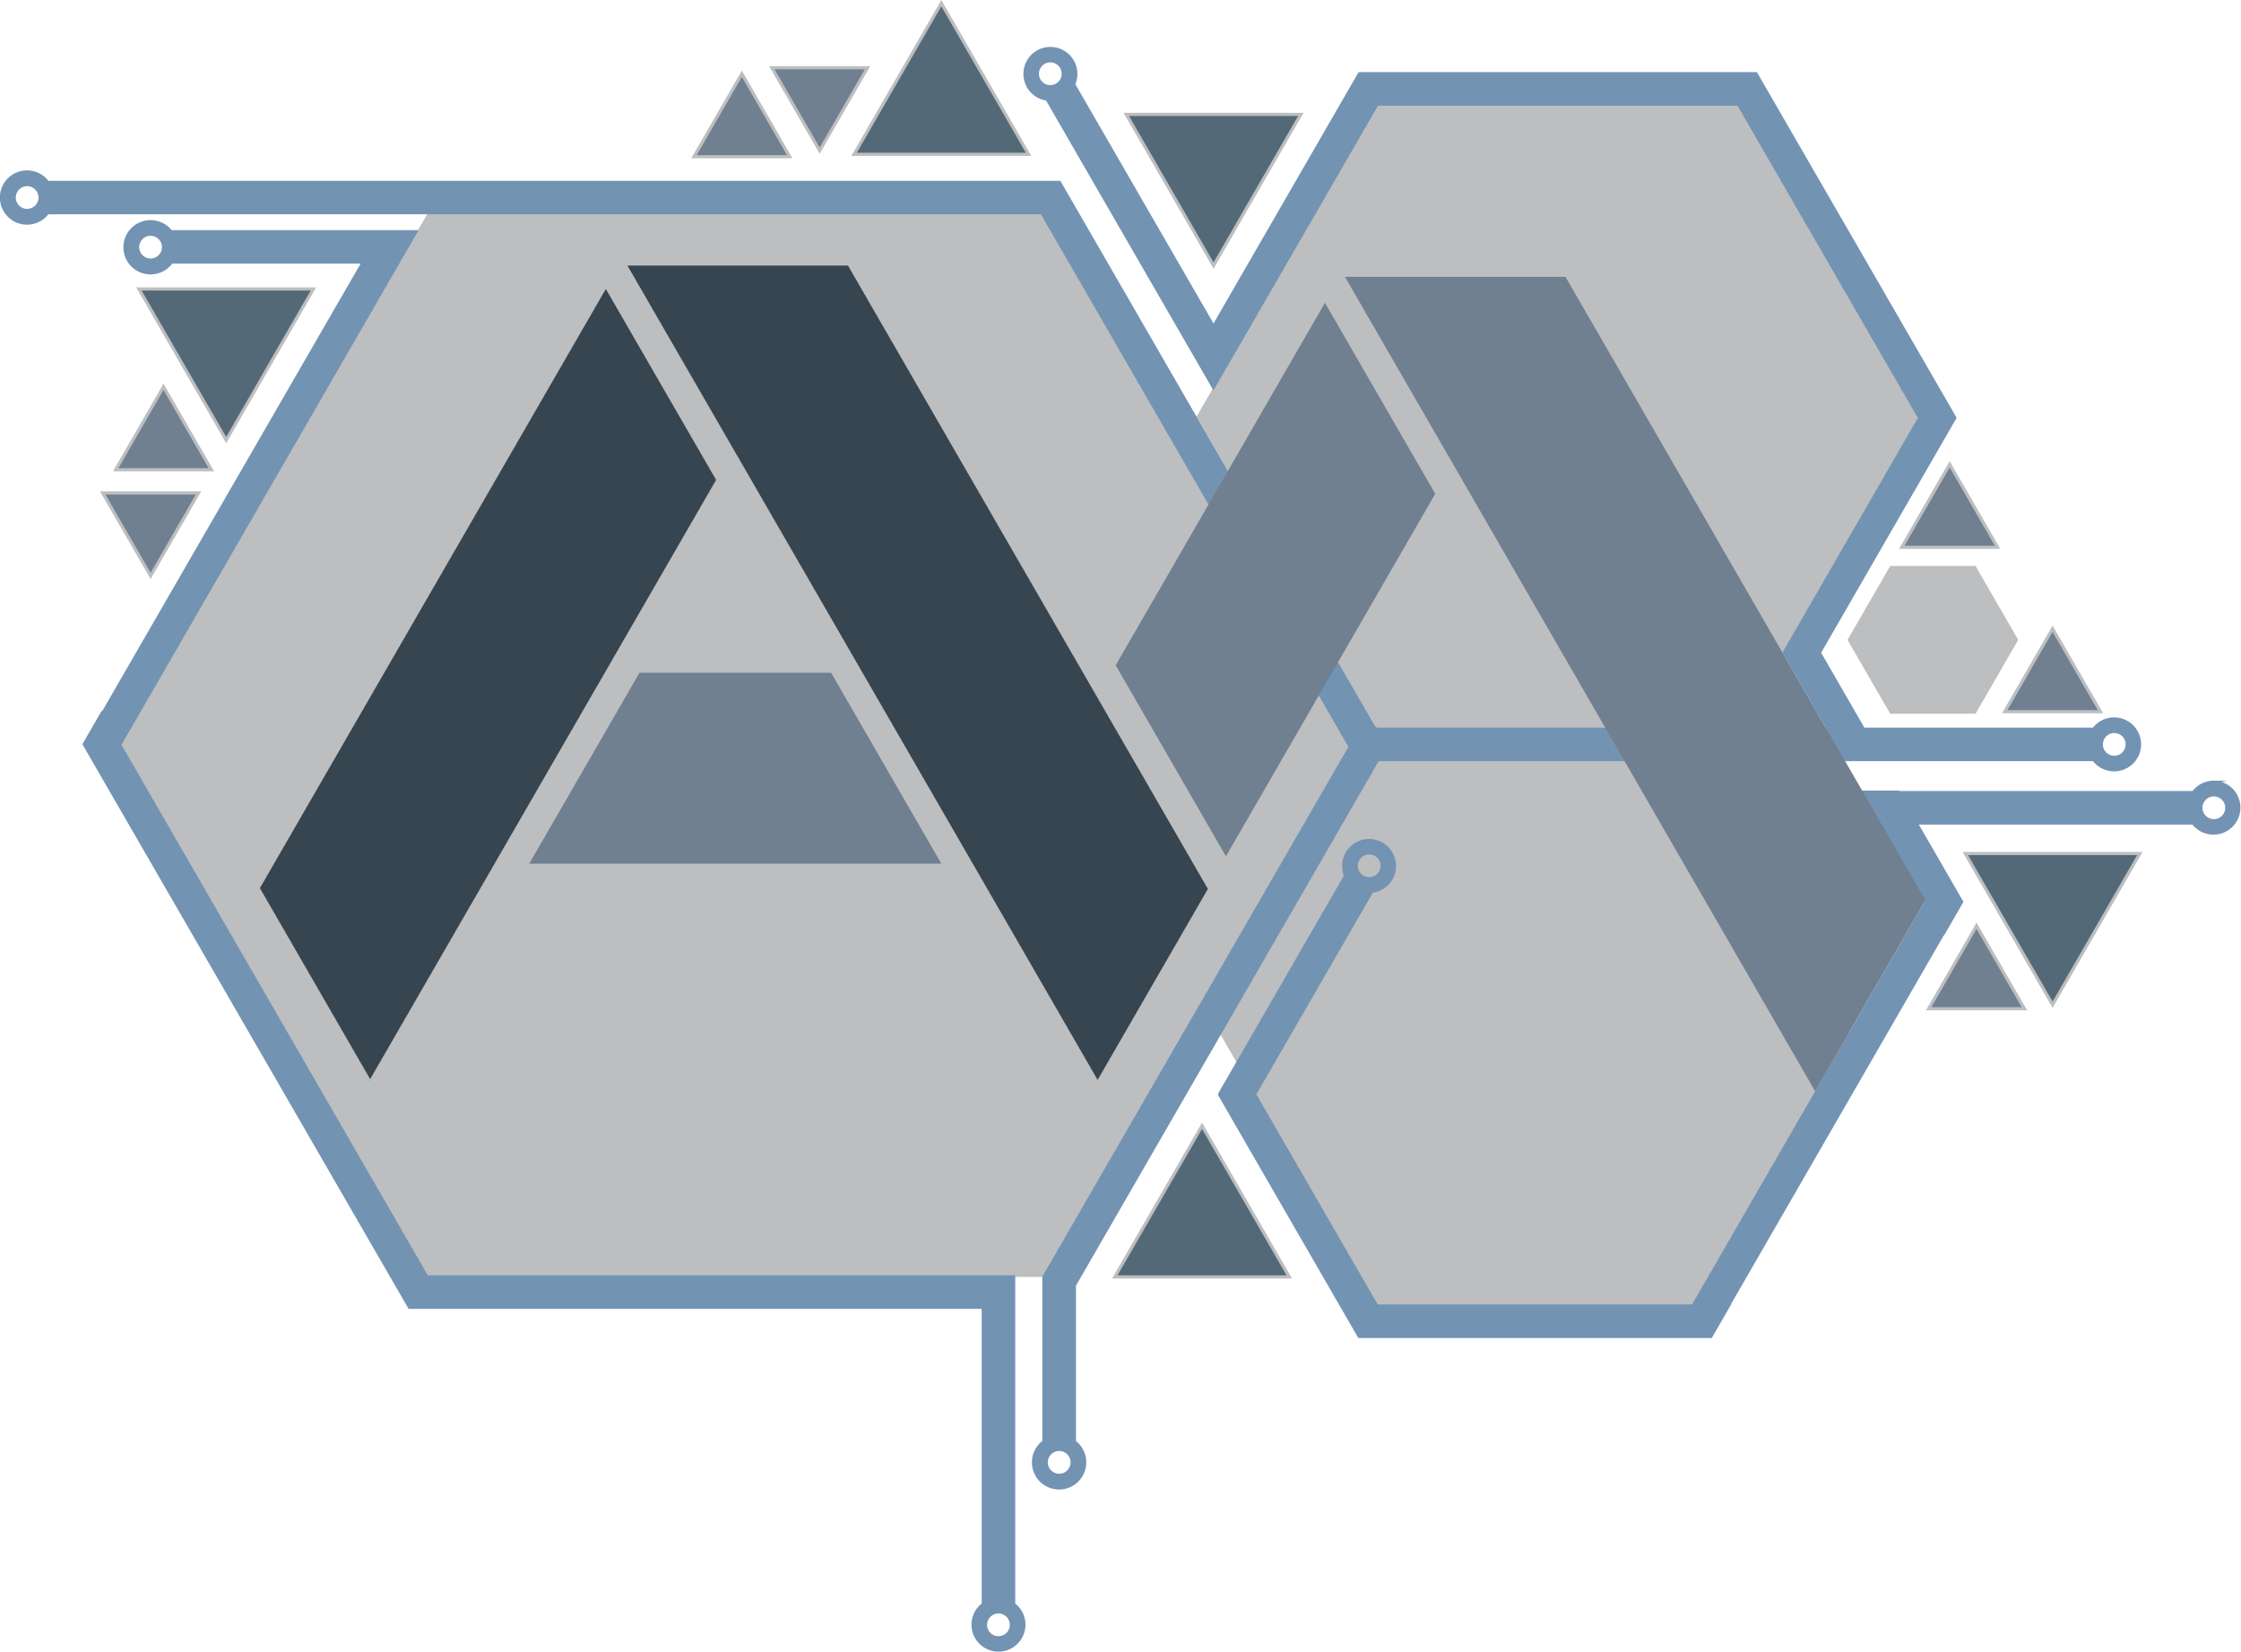 <svg xmlns="http://www.w3.org/2000/svg" viewBox="0 0 705.93 520.4"><defs><style>.cls-1,.cls-3{fill:#bcbec0;}.cls-2{fill:#7393b3;stroke:#7393b3;}.cls-2,.cls-3,.cls-4,.cls-5{stroke-miterlimit:10;}.cls-3,.cls-4,.cls-5{stroke:#bcbec0;}.cls-4{fill:#546978;}.cls-5,.cls-7{fill:#708090;}.cls-6{fill:#36454f;}</style></defs><g id="Layer_2" data-name="Layer 2"><polygon class="cls-1" points="328.4 66.99 134.84 66.99 38.06 234.62 134.84 402.25 328.4 402.25 425.18 234.62 328.4 66.99"/><polygon class="cls-1" points="532.99 239.7 433.85 239.7 384.28 325.56 433.85 411.42 532.99 411.42 582.56 325.56 532.99 239.7"/><polygon class="cls-1" points="547.56 32.74 433.8 32.74 376.92 131.26 433.8 229.78 547.56 229.78 604.44 131.26 547.56 32.74"/></g><g id="Layer_4" data-name="Layer 4"><path class="cls-2" d="M319.31,505.39V402.25H134.47L37.69,234.63l87.75-152-.19-.11h.23L131,73H53.82A8.05,8.05,0,1,0,54,82.54h60.47L32.17,225.06l-.11-.19-5.53,9.57L129,411.82H309.74v93.57a8,8,0,1,0,9.57,0ZM47.44,81.94a4.08,4.08,0,1,1,4.07-4.07A4.08,4.08,0,0,1,47.44,81.94Zm267.08,434a4.08,4.08,0,1,1,4.08-4.08A4.08,4.08,0,0,1,314.52,515.93Z"/><path class="cls-2" d="M338.44,454.21V404.86L434,239.28H659.55a8,8,0,1,0,0-9.57H587l-13.91-24.09,42.69-74-5.52-9.56,0,0L558.68,32.8h0l-5.52-9.57H428.26l-46,79.67L338.18,26.55a8,8,0,1,0-8.35,4.66L382.24,122l5.39-9.33,0,0L433.79,32.8H547.63l57.07,98.85-42.57,73.74.4.24-.34.2L576,229.71H433.69l-.77-.44L333.73,57.46h-.21v0H15A8.05,8.05,0,1,0,15,67H328.18l97,168v.49L329,402l1,.58h-1.16v51.6a8.06,8.06,0,1,0,9.57,0ZM666,230.42a4.08,4.08,0,1,1-4.07,4.08A4.08,4.08,0,0,1,666,230.42ZM330.85,27.31a4.08,4.08,0,1,1,4.08-4.08A4.08,4.08,0,0,1,330.85,27.31Zm-322.3,39a4.08,4.08,0,1,1,4.08-4.08A4.08,4.08,0,0,1,8.55,66.29ZM333.66,464.75a4.08,4.08,0,1,1,4.07-4.08A4.08,4.08,0,0,1,333.66,464.75Z"/><path class="cls-2" d="M697.38,246.42a8,8,0,0,0-6.46,3.27H598.11l-.09-.14H587L606.87,284,533.31,411.42H433.69l-38.5-66.67,36.95-64a8,8,0,1,0-8.25-4.85l-39.61,68.62.19.34-.19.12,43.84,75.94h.23V421H538.93l5.52-9.57h-.1l68-117.85.05.09,5.53-9.57-14.34-24.83h87.29a8,8,0,1,0,6.46-12.84ZM431.3,268.67a4.08,4.08,0,1,1-4.08,4.08A4.08,4.08,0,0,1,431.3,268.67Zm266.08-10.12a4.08,4.08,0,1,1,4.08-4.08A4.08,4.08,0,0,1,697.38,258.55Z"/><polygon class="cls-3" points="622.02 178.79 595.72 178.79 582.56 201.57 595.72 224.35 622.02 224.35 635.17 201.57 622.02 178.79"/><polygon class="cls-4" points="378.65 354.65 351.16 402.25 406.13 402.25 378.65 354.65"/><polygon class="cls-4" points="382.28 83.65 409.76 36.04 354.79 36.04 382.28 83.65"/><polygon class="cls-4" points="98.73 91.03 43.76 91.03 71.25 138.63 98.73 91.03"/><polygon class="cls-4" points="646.58 316.5 674.06 268.89 619.09 268.89 646.58 316.5"/><polygon class="cls-4" points="324.01 48.61 296.53 1 269.05 48.61 324.01 48.61"/><polygon class="cls-5" points="607.54 317.77 637.7 317.77 622.62 291.65 607.54 317.77"/><polygon class="cls-5" points="631.5 224.19 661.65 224.19 646.58 198.07 631.5 224.19"/><polygon class="cls-5" points="599.08 172.4 629.24 172.4 614.16 146.28 599.08 172.4"/><polygon class="cls-5" points="243.13 21.34 258.2 47.45 273.28 21.34 243.13 21.34"/><polygon class="cls-5" points="218.61 49.35 248.76 49.35 233.69 23.23 218.61 49.35"/><polygon class="cls-5" points="36.44 147.98 66.59 147.98 51.51 121.86 36.44 147.98"/><polygon class="cls-5" points="32.36 155.3 47.44 181.42 62.52 155.3 32.36 155.3"/></g><g id="Layer_3" data-name="Layer 3"><polygon class="cls-6" points="116.6 339.95 225.58 151.19 190.84 91.03 81.87 279.78 116.6 339.95"/><polygon class="cls-6" points="116.16 340.42 116.29 340.49 116.41 340.27 116.16 340.42"/><polygon class="cls-6" points="380.49 280.03 267.11 83.65 197.64 83.65 345.76 340.19 380.49 280.03"/><polygon class="cls-7" points="606.52 283.59 493.14 87.21 423.67 87.21 571.78 343.76 606.52 283.59"/><polygon class="cls-7" points="417.37 95.39 351.45 209.58 386.18 269.75 452.11 155.56 417.37 95.39"/><polygon class="cls-7" points="261.8 211.92 201.45 211.92 166.71 272.08 296.53 272.08 261.8 211.92"/></g></svg>
